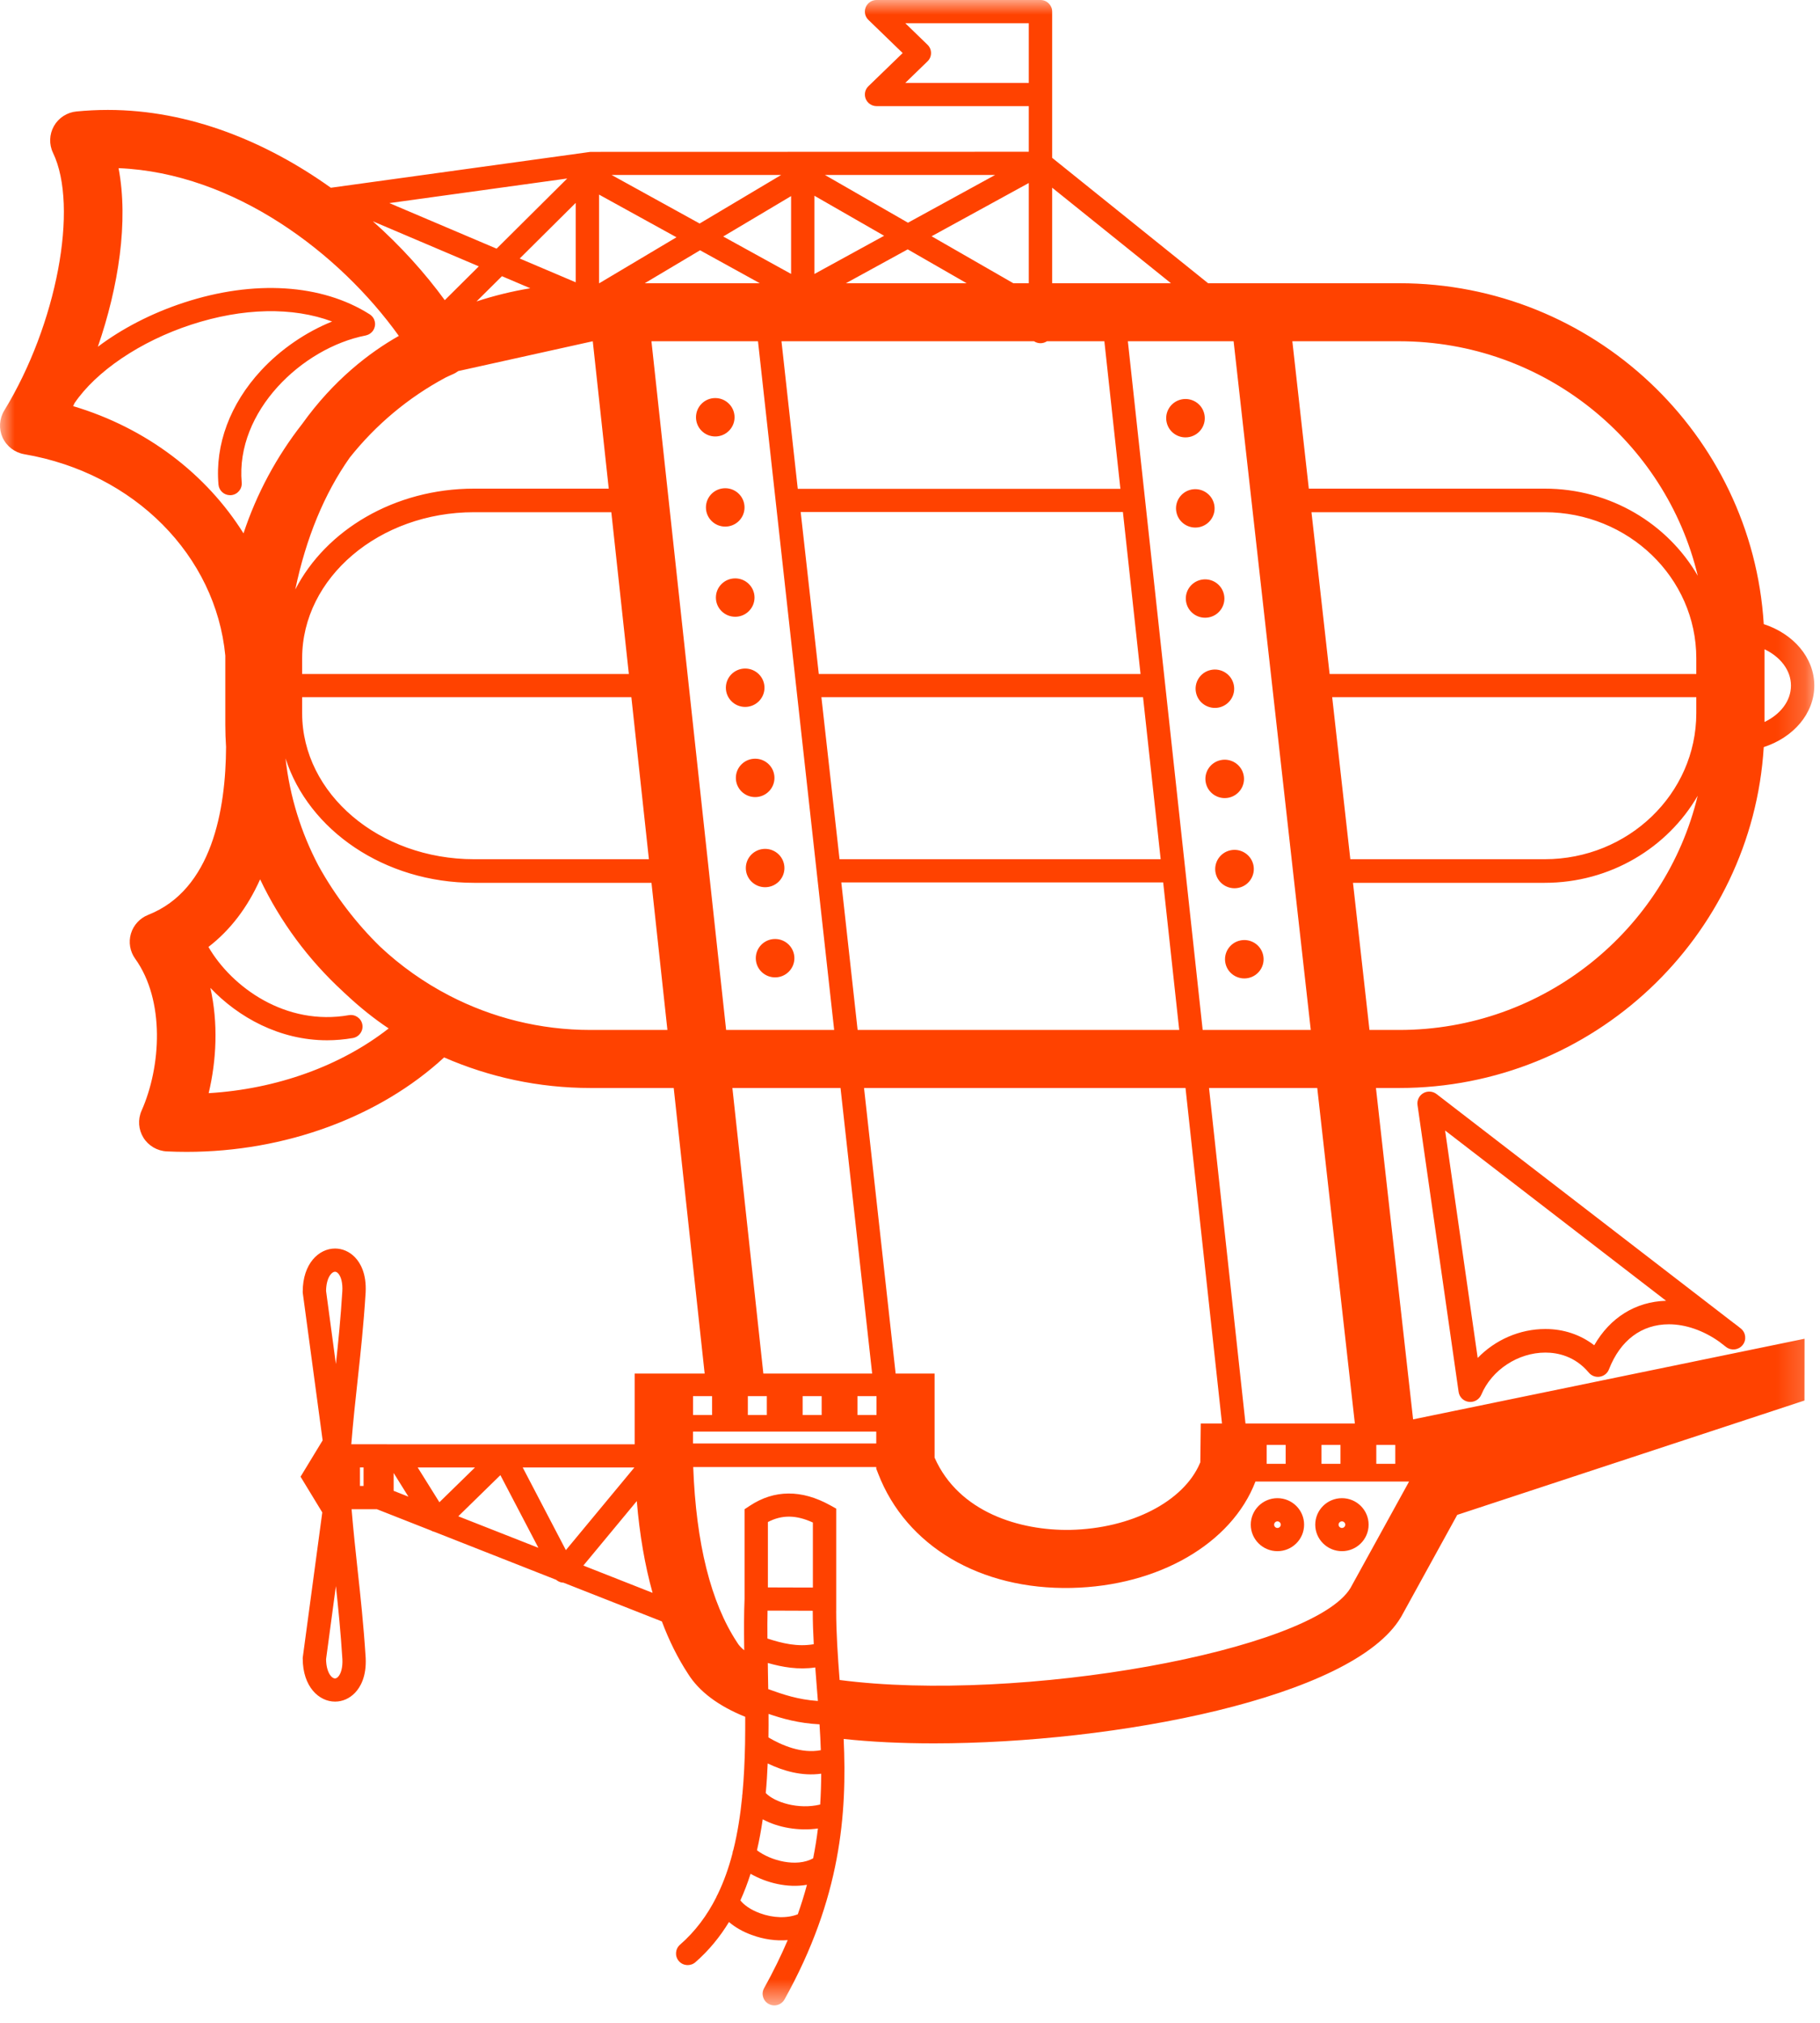 <?xml version="1.0" encoding="UTF-8" standalone="no"?>
<svg width="63px" height="70px" viewBox="0 0 63 70" version="1.1" xmlns="http://www.w3.org/2000/svg" xmlns:xlink="http://www.w3.org/1999/xlink">
    <!-- Generator: Sketch 3.8.3 (29802) - http://www.bohemiancoding.com/sketch -->
    <title>airship-logo</title>
    <desc>Created with Sketch.</desc>
    <defs>
        <polygon id="path-1" points="0 69.396 62.803 69.396 62.803 0 0 0 0 69.396"></polygon>
    </defs>
    <g id="About-Us" stroke="none" stroke-width="1" fill="none" fill-rule="evenodd">
        <g id="About" transform="translate(-37, -30)">
            <g id="airship-logo" transform="translate(37, 30)">
                <mask id="mask-2" fill="white">
                    <use xlink:href="#path-1"></use>
                </mask>
                <g id="Clip-2"></g>
                <path d="M44.104,52.761 C44.104,52.699 44.156,52.646 44.219,52.646 C44.281,52.646 44.335,52.699 44.335,52.761 C44.335,52.823 44.281,52.875 44.219,52.875 C44.156,52.875 44.104,52.823 44.104,52.761 L44.104,52.761 Z M43.296,52.761 C43.296,53.267 43.71,53.678 44.219,53.678 C44.728,53.678 45.142,53.267 45.142,52.761 C45.142,52.255 44.728,51.844 44.219,51.844 C43.71,51.844 43.296,52.255 43.296,52.761 L43.296,52.761 Z M41.688,14.328 C41.609,13.97 41.252,13.744 40.892,13.823 C40.532,13.902 40.304,14.256 40.384,14.614 C40.463,14.973 40.82,15.199 41.181,15.12 C41.541,15.04 41.768,14.687 41.688,14.328 L41.688,14.328 Z M46.335,52.761 C46.335,52.699 46.389,52.646 46.452,52.646 C46.514,52.646 46.567,52.699 46.567,52.761 C46.567,52.823 46.514,52.875 46.452,52.875 C46.389,52.875 46.335,52.823 46.335,52.761 L46.335,52.761 Z M45.528,52.761 C45.528,53.267 45.943,53.678 46.452,53.678 C46.961,53.678 47.375,53.267 47.375,52.761 C47.375,52.255 46.961,51.844 46.452,51.844 C45.943,51.844 45.528,52.255 45.528,52.761 L45.528,52.761 Z M25.472,26.919 C25.472,27.286 25.771,27.583 26.14,27.583 C26.509,27.583 26.808,27.286 26.808,26.919 C26.808,26.552 26.509,26.255 26.14,26.255 C25.771,26.255 25.472,26.552 25.472,26.919 L25.472,26.919 Z M25.817,30.039 C25.817,30.405 26.116,30.702 26.485,30.702 C26.854,30.702 27.153,30.405 27.153,30.039 C27.153,29.672 26.854,29.375 26.485,29.375 C26.116,29.375 25.817,29.672 25.817,30.039 L25.817,30.039 Z M26.162,33.158 C26.162,33.525 26.461,33.822 26.83,33.822 C27.199,33.822 27.498,33.525 27.498,33.158 C27.498,32.792 27.199,32.494 26.83,32.494 C26.461,32.494 26.162,32.792 26.162,33.158 L26.162,33.158 Z M42.028,17.449 C41.948,17.091 41.591,16.865 41.232,16.943 C40.872,17.022 40.644,17.377 40.724,17.735 C40.803,18.093 41.16,18.319 41.52,18.241 C41.88,18.161 42.108,17.807 42.028,17.449 L42.028,17.449 Z M42.367,20.57 C42.288,20.21 41.93,19.985 41.571,20.064 C41.211,20.144 40.983,20.497 41.063,20.855 C41.142,21.214 41.499,21.44 41.859,21.361 C42.219,21.282 42.447,20.927 42.367,20.57 L42.367,20.57 Z M43.386,29.931 C43.306,29.572 42.949,29.346 42.589,29.425 C42.229,29.504 42.001,29.859 42.08,30.217 C42.16,30.575 42.517,30.801 42.877,30.722 C43.237,30.644 43.464,30.289 43.386,29.931 L43.386,29.931 Z M43.724,33.051 C43.645,32.693 43.289,32.467 42.928,32.546 C42.568,32.625 42.341,32.979 42.42,33.338 C42.499,33.696 42.856,33.921 43.216,33.843 C43.576,33.764 43.804,33.41 43.724,33.051 L43.724,33.051 Z M43.046,26.81 C42.966,26.452 42.609,26.226 42.25,26.305 C41.889,26.384 41.661,26.738 41.741,27.097 C41.821,27.454 42.177,27.681 42.538,27.602 C42.897,27.523 43.126,27.168 43.046,26.81 L43.046,26.81 Z M42.706,23.69 C42.626,23.332 42.27,23.106 41.91,23.185 C41.549,23.263 41.322,23.618 41.402,23.976 C41.481,24.334 41.837,24.56 42.198,24.482 C42.558,24.402 42.786,24.048 42.706,23.69 L42.706,23.69 Z M24.092,14.44 C24.092,14.806 24.39,15.104 24.759,15.104 C25.128,15.104 25.427,14.806 25.427,14.44 C25.427,14.073 25.128,13.775 24.759,13.775 C24.39,13.775 24.092,14.073 24.092,14.44 L24.092,14.44 Z M2.531,14.054 C2.548,14.02 2.563,13.985 2.579,13.952 C3.321,12.857 4.844,11.814 6.621,11.234 C8.412,10.649 10.133,10.617 11.496,11.126 C10.593,11.489 9.718,12.084 9.035,12.822 C7.964,13.981 7.441,15.383 7.563,16.77 C7.582,16.979 7.757,17.136 7.965,17.136 C7.977,17.136 7.988,17.136 8,17.135 C8.222,17.115 8.387,16.92 8.367,16.699 C8.15,14.237 10.454,12.041 12.658,11.609 C12.659,11.609 12.661,11.608 12.663,11.608 C12.677,11.604 12.691,11.599 12.705,11.595 C12.716,11.591 12.727,11.589 12.739,11.583 C12.748,11.58 12.758,11.573 12.768,11.569 C12.781,11.561 12.795,11.555 12.808,11.546 C12.815,11.542 12.82,11.536 12.826,11.531 C12.84,11.519 12.855,11.51 12.868,11.496 C12.874,11.491 12.878,11.484 12.884,11.478 C12.896,11.464 12.908,11.45 12.918,11.435 C12.918,11.433 12.92,11.432 12.92,11.431 C12.925,11.424 12.928,11.416 12.932,11.408 C12.94,11.394 12.948,11.379 12.954,11.365 C12.959,11.353 12.962,11.341 12.965,11.328 C12.97,11.316 12.974,11.303 12.976,11.29 C12.979,11.276 12.979,11.263 12.981,11.249 C12.982,11.236 12.984,11.225 12.984,11.212 C12.983,11.195 12.981,11.179 12.979,11.163 C12.978,11.155 12.978,11.146 12.976,11.137 C12.976,11.136 12.975,11.135 12.975,11.134 C12.971,11.115 12.964,11.096 12.958,11.078 C12.955,11.072 12.954,11.064 12.952,11.058 C12.923,10.99 12.874,10.93 12.81,10.886 C12.806,10.885 12.805,10.883 12.804,10.881 C12.802,10.88 12.8,10.878 12.797,10.877 C11.139,9.825 8.797,9.676 6.369,10.471 C5.24,10.84 4.216,11.375 3.387,12 C4.105,9.919 4.454,7.66 4.104,5.819 C8.111,5.984 11.756,8.764 13.806,11.624 C12.793,12.197 11.549,13.147 10.457,14.674 C9.577,15.799 8.886,17.075 8.429,18.457 C7.144,16.405 5.069,14.81 2.531,14.054 L2.531,14.054 Z M9.004,30.429 C9.702,31.899 10.68,33.215 11.869,34.308 C11.882,34.32 11.896,34.333 11.908,34.346 C11.926,34.362 11.942,34.377 11.96,34.393 C12.445,34.849 12.947,35.252 13.454,35.589 C11.798,36.884 9.581,37.687 7.223,37.829 C7.496,36.683 7.556,35.399 7.282,34.185 C8.245,35.201 9.677,35.999 11.322,35.999 C11.613,35.999 11.912,35.973 12.215,35.921 C12.435,35.881 12.582,35.673 12.543,35.455 C12.504,35.237 12.295,35.092 12.075,35.13 C9.902,35.512 8.034,34.175 7.215,32.769 C7.972,32.186 8.569,31.402 9.004,30.429 L9.004,30.429 Z M13.151,32.752 C12.359,31.978 11.607,31.017 11.02,29.95 C10.425,28.818 10.03,27.568 9.884,26.243 C10.676,28.723 13.301,30.55 16.411,30.55 L22.551,30.55 L23.103,35.642 L20.443,35.642 C18.686,35.642 17.028,35.214 15.567,34.46 C15.566,34.459 15.564,34.457 15.561,34.457 C15.56,34.455 15.557,34.455 15.556,34.454 C14.675,33.998 13.866,33.424 13.151,32.752 L13.151,32.752 Z M22.55,11.809 L26.238,11.809 L28.875,35.642 L25.135,35.642 L22.55,11.809 Z M23.99,48.967 L24.649,48.967 L24.649,48.313 L23.99,48.313 L23.99,48.967 Z M23.988,49.951 L30.332,49.951 L30.332,49.54 L23.988,49.54 L23.988,49.951 Z M23.996,50.767 L30.332,50.767 L30.332,50.825 L30.4,50.999 C31.369,53.504 33.934,55.018 37.087,54.95 C40.102,54.886 42.636,53.414 43.458,51.268 L48.776,51.268 L48.659,51.481 L47.631,53.348 L47.631,53.348 L46.747,54.953 C45.426,57.134 35.281,58.948 29.064,58.136 C29,57.315 28.946,56.527 28.945,55.743 L28.946,55.743 L28.946,52.206 L28.739,52.091 C27.746,51.54 26.799,51.548 25.954,52.108 L25.773,52.227 L25.773,55.328 C25.752,55.845 25.752,56.4 25.76,56.981 L25.76,57.005 C25.76,57.039 25.762,57.075 25.762,57.108 C25.639,57.007 25.568,56.921 25.532,56.861 L25.514,56.833 C24.603,55.451 24.095,53.408 23.996,50.767 L23.996,50.767 Z M25.981,64.842 C26.524,65.154 27.261,65.343 27.933,65.222 C27.844,65.556 27.738,65.897 27.616,66.243 C27.251,66.388 26.762,66.376 26.301,66.205 C25.97,66.083 25.743,65.912 25.629,65.763 C25.763,65.467 25.88,65.158 25.981,64.842 L25.981,64.842 Z M28.148,64.307 C27.573,64.627 26.678,64.39 26.203,64.029 C26.284,63.679 26.349,63.32 26.402,62.957 C26.933,63.245 27.65,63.368 28.313,63.275 C28.272,63.614 28.217,63.957 28.148,64.307 L28.148,64.307 Z M28.368,59.67 C28.387,59.966 28.403,60.264 28.413,60.565 C27.746,60.694 27.053,60.392 26.6,60.124 C26.604,59.85 26.605,59.579 26.603,59.309 C27.082,59.473 27.65,59.634 28.368,59.67 L28.368,59.67 Z M28.221,57.702 C28.238,57.933 28.256,58.166 28.275,58.402 C28.287,58.556 28.3,58.709 28.312,58.862 C27.617,58.815 27.095,58.633 26.593,58.452 C26.591,58.247 26.586,58.045 26.582,57.846 C26.58,57.745 26.578,57.645 26.578,57.547 C27.083,57.692 27.635,57.788 28.221,57.702 L28.221,57.702 Z M27.032,54.934 L26.581,54.932 L26.581,52.67 C27.069,52.414 27.565,52.422 28.138,52.687 L28.138,54.937 L27.032,54.934 Z M28.169,56.897 C27.614,56.995 27.077,56.87 26.565,56.701 C26.562,56.367 26.562,56.044 26.569,55.735 L26.76,55.735 L28.133,55.74 C28.134,56.126 28.147,56.51 28.169,56.897 L28.169,56.897 Z M28.391,62.445 C27.646,62.628 26.812,62.371 26.507,62.047 C26.539,61.707 26.56,61.365 26.574,61.024 C27.117,61.285 27.762,61.471 28.426,61.378 C28.425,61.729 28.414,62.084 28.391,62.445 L28.391,62.445 Z M47.641,50.656 L48.298,50.656 L48.298,50.002 L47.641,50.002 L47.641,50.656 Z M47.405,35.642 L46.834,30.55 L53.469,30.55 C55.743,30.55 57.726,29.333 58.766,27.538 C57.649,32.18 53.442,35.642 48.435,35.642 L47.405,35.642 Z M58.769,19.924 C57.729,18.128 55.745,16.909 53.469,16.909 L45.305,16.909 L44.735,11.809 L48.435,11.809 C53.446,11.809 57.655,15.277 58.769,19.924 L58.769,19.924 Z M42.702,11.809 L45.373,35.642 L41.631,35.642 L41.077,30.536 L40.866,28.596 L39.041,11.809 L42.702,11.809 Z M40.533,9.801 L36.421,9.801 L36.421,6.495 L40.533,9.801 Z M28.343,23.324 L27.716,17.719 L38.87,17.719 L39.454,23.085 L39.48,23.324 L28.343,23.324 Z M29.061,29.732 L28.433,24.127 L39.567,24.127 L40.177,29.732 L29.061,29.732 Z M29.681,48.967 L30.34,48.967 L30.34,48.313 L29.681,48.313 L29.681,48.967 Z M29.687,35.642 L29.122,30.536 L40.264,30.536 L40.819,35.642 L29.687,35.642 Z M46.025,23.324 L45.397,17.725 L53.469,17.725 C56.364,17.725 58.718,19.992 58.718,22.778 L58.718,23.324 L46.025,23.324 Z M58.718,24.127 L58.718,24.68 C58.718,27.467 56.364,29.733 53.469,29.733 L46.742,29.733 L46.114,24.127 L58.718,24.127 Z M45.744,50.656 L46.401,50.656 L46.401,50.002 L45.744,50.002 L45.744,50.656 Z M43.846,50.656 L44.504,50.656 L44.504,50.002 L43.846,50.002 L43.846,50.656 Z M43.113,49.26 L41.851,37.65 L45.597,37.65 L46.899,49.26 L43.113,49.26 Z M41.523,50.64 L41.533,50.641 C40.967,51.96 39.16,52.897 37.043,52.942 C35.306,52.97 33.188,52.337 32.351,50.441 L32.351,47.532 L31.003,47.532 L29.909,37.65 L41.037,37.65 L42.3,49.26 L41.565,49.26 L41.549,50.606 C41.546,50.617 41.54,50.626 41.534,50.637 L41.523,50.64 Z M27.784,48.967 L28.442,48.967 L28.442,48.313 L27.784,48.313 L27.784,48.967 Z M25.887,48.967 L26.544,48.967 L26.544,48.313 L25.887,48.313 L25.887,48.967 Z M25.352,37.65 L29.095,37.65 L30.19,47.532 L26.424,47.532 L25.352,37.65 Z M38.228,11.809 L38.783,16.916 L27.615,16.916 L27.051,11.809 L35.792,11.809 C35.857,11.851 35.934,11.877 36.016,11.877 C36.1,11.877 36.177,11.851 36.241,11.809 L38.228,11.809 Z M35.612,9.801 L35.076,9.801 L32.248,8.176 L35.612,6.333 L35.612,9.801 Z M34.446,6.055 L31.43,7.707 L28.555,6.055 L34.446,6.055 Z M31.421,8.629 L33.461,9.801 L29.282,9.801 L31.421,8.629 Z M28.191,9.481 L28.191,6.774 L30.604,8.159 L28.191,9.481 Z M27.384,9.479 L25.034,8.184 L27.384,6.786 L27.384,9.479 Z M27.04,6.055 L24.218,7.735 L21.171,6.055 L27.04,6.055 Z M20.736,6.734 L23.416,8.211 L20.745,9.801 L20.736,9.801 L20.736,6.734 Z M10.459,23.324 L10.459,22.778 C10.459,19.992 13.128,17.725 16.411,17.725 L21.161,17.725 L21.768,23.324 L10.459,23.324 Z M22.318,9.801 L24.233,8.661 L26.301,9.801 L22.318,9.801 Z M22.462,29.733 L16.411,29.733 C13.128,29.733 10.459,27.467 10.459,24.68 L10.459,24.127 L21.855,24.127 L22.462,29.733 Z M20.519,11.809 L21.072,16.909 L16.411,16.909 C13.653,16.909 11.277,18.346 10.221,20.4 C10.593,18.615 11.231,17.076 12.105,15.837 C13.007,14.701 14.136,13.754 15.426,13.064 C15.503,13.029 15.577,12.991 15.654,12.959 C15.73,12.929 15.8,12.887 15.866,12.84 L20.519,11.809 Z M19.928,9.769 L17.99,8.946 L19.928,7.021 L19.928,9.769 Z M19.634,6.177 L17.19,8.605 L13.478,7.028 L19.634,6.177 Z M17.375,9.558 L18.356,9.975 C17.718,10.081 17.097,10.234 16.495,10.431 L17.375,9.558 Z M15.396,10.387 C14.709,9.445 13.868,8.512 12.907,7.658 L16.574,9.217 L15.396,10.387 Z M22.589,55.12 L20.193,54.176 L22.043,51.944 C22.14,53.11 22.324,54.17 22.589,55.12 L22.589,55.12 Z M21.959,50.782 L19.588,53.642 L18.094,50.782 L21.959,50.782 Z M17.321,51.047 L18.637,53.562 L15.864,52.471 L17.321,51.047 Z M16.441,50.782 L15.21,51.985 L14.459,50.782 L16.441,50.782 Z M14.138,51.792 L13.626,51.59 L13.626,50.972 L14.138,51.792 Z M12.46,51.422 L12.585,51.422 L12.585,50.78 L12.46,50.78 L12.46,51.422 Z M11.703,58.026 C11.679,58.051 11.641,58.082 11.598,58.082 C11.475,58.082 11.294,57.87 11.287,57.417 L11.627,54.887 C11.711,55.659 11.792,56.471 11.852,57.417 C11.865,57.686 11.809,57.916 11.703,58.026 L11.703,58.026 Z M11.85,44.679 C11.792,45.619 11.711,46.43 11.627,47.202 L11.287,44.673 C11.294,44.22 11.475,44.009 11.598,44.009 C11.641,44.009 11.679,44.038 11.703,44.063 C11.809,44.174 11.865,44.404 11.85,44.679 L11.85,44.679 Z M61.079,22.468 C61.628,22.728 61.995,23.194 61.995,23.725 C61.995,24.257 61.628,24.723 61.079,24.984 L61.079,22.468 Z M35.612,2.87 L31.336,2.87 L32.105,2.124 C32.185,2.048 32.228,1.945 32.228,1.836 C32.228,1.727 32.185,1.624 32.105,1.548 L31.337,0.803 L35.612,0.803 L35.612,2.87 Z M0.09,15.143 C0.23,15.446 0.51,15.661 0.84,15.718 C4.661,16.37 7.469,19.237 7.799,22.687 L7.799,25.08 C7.799,25.339 7.808,25.594 7.825,25.848 C7.815,28.019 7.34,30.788 5.129,31.659 C4.841,31.773 4.62,32.013 4.532,32.309 C4.444,32.605 4.499,32.925 4.679,33.176 C5.717,34.621 5.576,36.916 4.9,38.436 C4.766,38.74 4.791,39.088 4.965,39.37 C5.141,39.652 5.445,39.829 5.778,39.844 C6.008,39.855 6.237,39.86 6.464,39.86 C9.876,39.86 13.144,38.648 15.373,36.592 C16.926,37.27 18.64,37.65 20.443,37.65 L23.321,37.65 L24.392,47.532 L21.969,47.532 L21.969,49.98 L13.393,49.98 L13.393,49.978 L12.16,49.978 C12.225,49.176 12.302,48.464 12.378,47.77 C12.479,46.844 12.584,45.886 12.657,44.723 C12.689,44.07 12.474,43.703 12.288,43.509 C12.1,43.313 11.854,43.205 11.598,43.205 C11.043,43.205 10.48,43.718 10.479,44.697 L10.479,44.724 L10.482,44.752 L11.168,49.844 L10.404,51.101 L11.156,52.337 L10.479,57.366 L10.479,57.393 C10.48,58.372 11.043,58.884 11.598,58.884 C11.855,58.884 12.1,58.776 12.288,58.58 C12.474,58.386 12.689,58.019 12.658,57.372 C12.584,56.204 12.479,55.245 12.378,54.32 C12.307,53.658 12.233,52.981 12.17,52.226 L13.046,52.226 L14.916,52.962 C14.955,52.986 15,53.002 15.047,53.013 L19.25,54.668 C19.312,54.72 19.386,54.757 19.469,54.766 C19.48,54.767 19.491,54.767 19.501,54.767 L22.911,56.109 C23.163,56.781 23.465,57.385 23.816,57.92 C24.197,58.532 24.863,59.033 25.796,59.41 C25.796,59.709 25.796,60.009 25.791,60.308 C25.789,60.327 25.789,60.347 25.79,60.367 C25.778,60.941 25.752,61.515 25.7,62.075 C25.692,62.11 25.689,62.146 25.69,62.182 C25.627,62.812 25.532,63.426 25.387,64.009 C25.369,64.05 25.358,64.093 25.355,64.137 C25.225,64.637 25.057,65.114 24.841,65.558 C24.822,65.586 24.807,65.618 24.796,65.652 C24.481,66.276 24.071,66.834 23.537,67.298 C23.371,67.445 23.353,67.699 23.501,67.865 C23.647,68.033 23.903,68.049 24.071,67.903 C24.538,67.495 24.921,67.026 25.234,66.511 C25.442,66.691 25.709,66.845 26.019,66.958 C26.435,67.112 26.866,67.171 27.267,67.137 C27.038,67.674 26.768,68.228 26.45,68.8 C26.341,68.994 26.411,69.239 26.607,69.346 C26.669,69.38 26.736,69.397 26.802,69.397 C26.944,69.397 27.082,69.322 27.156,69.19 C29.115,65.675 29.322,62.762 29.204,60.176 C30.147,60.278 31.203,60.329 32.323,60.329 C38.582,60.329 46.838,58.761 48.495,55.96 L48.511,55.933 L50.443,52.422 L62.462,48.465 L62.465,46.327 L48.915,49.117 L47.629,37.65 L48.435,37.65 C55.146,37.65 60.649,32.425 61.053,25.853 C62.075,25.522 62.803,24.695 62.803,23.725 C62.803,22.757 62.075,21.929 61.053,21.598 C60.649,15.026 55.146,9.801 48.435,9.801 L41.818,9.801 L36.421,5.462 L36.421,0.402 C36.421,0.18 36.241,0 36.016,0 L30.342,0 C30.178,0 30.03,0.099 29.968,0.25 C29.906,0.402 29.942,0.575 30.061,0.689 L31.246,1.836 L30.061,2.983 C29.942,3.097 29.906,3.27 29.968,3.422 C30.03,3.573 30.178,3.672 30.342,3.672 L35.612,3.672 L35.612,5.252 L20.438,5.256 L11.452,6.497 C9.23,4.909 6.557,3.804 3.734,3.804 C3.373,3.804 3.008,3.822 2.649,3.857 C2.321,3.888 2.029,4.078 1.867,4.362 C1.706,4.648 1.693,4.993 1.835,5.289 C2.735,7.159 1.962,11.243 0.147,14.206 C-0.026,14.49 -0.047,14.841 0.09,15.143 L0.09,15.143 Z M25.126,23.799 C25.126,24.165 25.426,24.463 25.794,24.463 C26.163,24.463 26.463,24.165 26.463,23.799 C26.463,23.432 26.163,23.135 25.794,23.135 C25.426,23.135 25.126,23.432 25.126,23.799 L25.126,23.799 Z M57.672,45.013 C56.613,45.045 55.734,45.595 55.185,46.553 C54.708,46.186 54.125,45.99 53.494,45.99 C52.601,45.99 51.752,46.369 51.151,46.992 L50.023,39.121 L57.672,45.013 Z M60.321,46.546 C60.462,46.373 60.436,46.12 60.264,45.977 C60.179,45.907 60.093,45.84 60.005,45.777 L49.726,37.859 C49.594,37.758 49.412,37.746 49.268,37.829 C49.124,37.913 49.044,38.075 49.068,38.24 L50.49,48.164 C50.515,48.346 50.66,48.488 50.844,48.511 C50.861,48.514 50.879,48.514 50.896,48.514 C51.059,48.514 51.21,48.417 51.275,48.265 C51.636,47.405 52.549,46.806 53.494,46.806 C53.915,46.806 54.517,46.927 54.997,47.499 C55.09,47.611 55.235,47.665 55.379,47.641 C55.522,47.618 55.643,47.521 55.695,47.386 C56.087,46.38 56.824,45.827 57.771,45.827 C58.348,45.827 58.966,46.042 59.515,46.431 L59.75,46.613 C59.927,46.749 60.182,46.72 60.321,46.546 L60.321,46.546 Z M24.436,17.56 C24.436,17.926 24.735,18.223 25.104,18.223 C25.473,18.223 25.772,17.926 25.772,17.56 C25.772,17.192 25.473,16.895 25.104,16.895 C24.735,16.895 24.436,17.192 24.436,17.56 L24.436,17.56 Z M24.781,20.679 C24.781,21.046 25.08,21.343 25.45,21.343 C25.818,21.343 26.118,21.046 26.118,20.679 C26.118,20.312 25.818,20.015 25.45,20.015 C25.08,20.015 24.781,20.312 24.781,20.679 L24.781,20.679 Z" id="Fill-1" fill="#FF4200" mask="url(#mask-2)"></path>
            </g>
        </g>
    </g>
</svg>